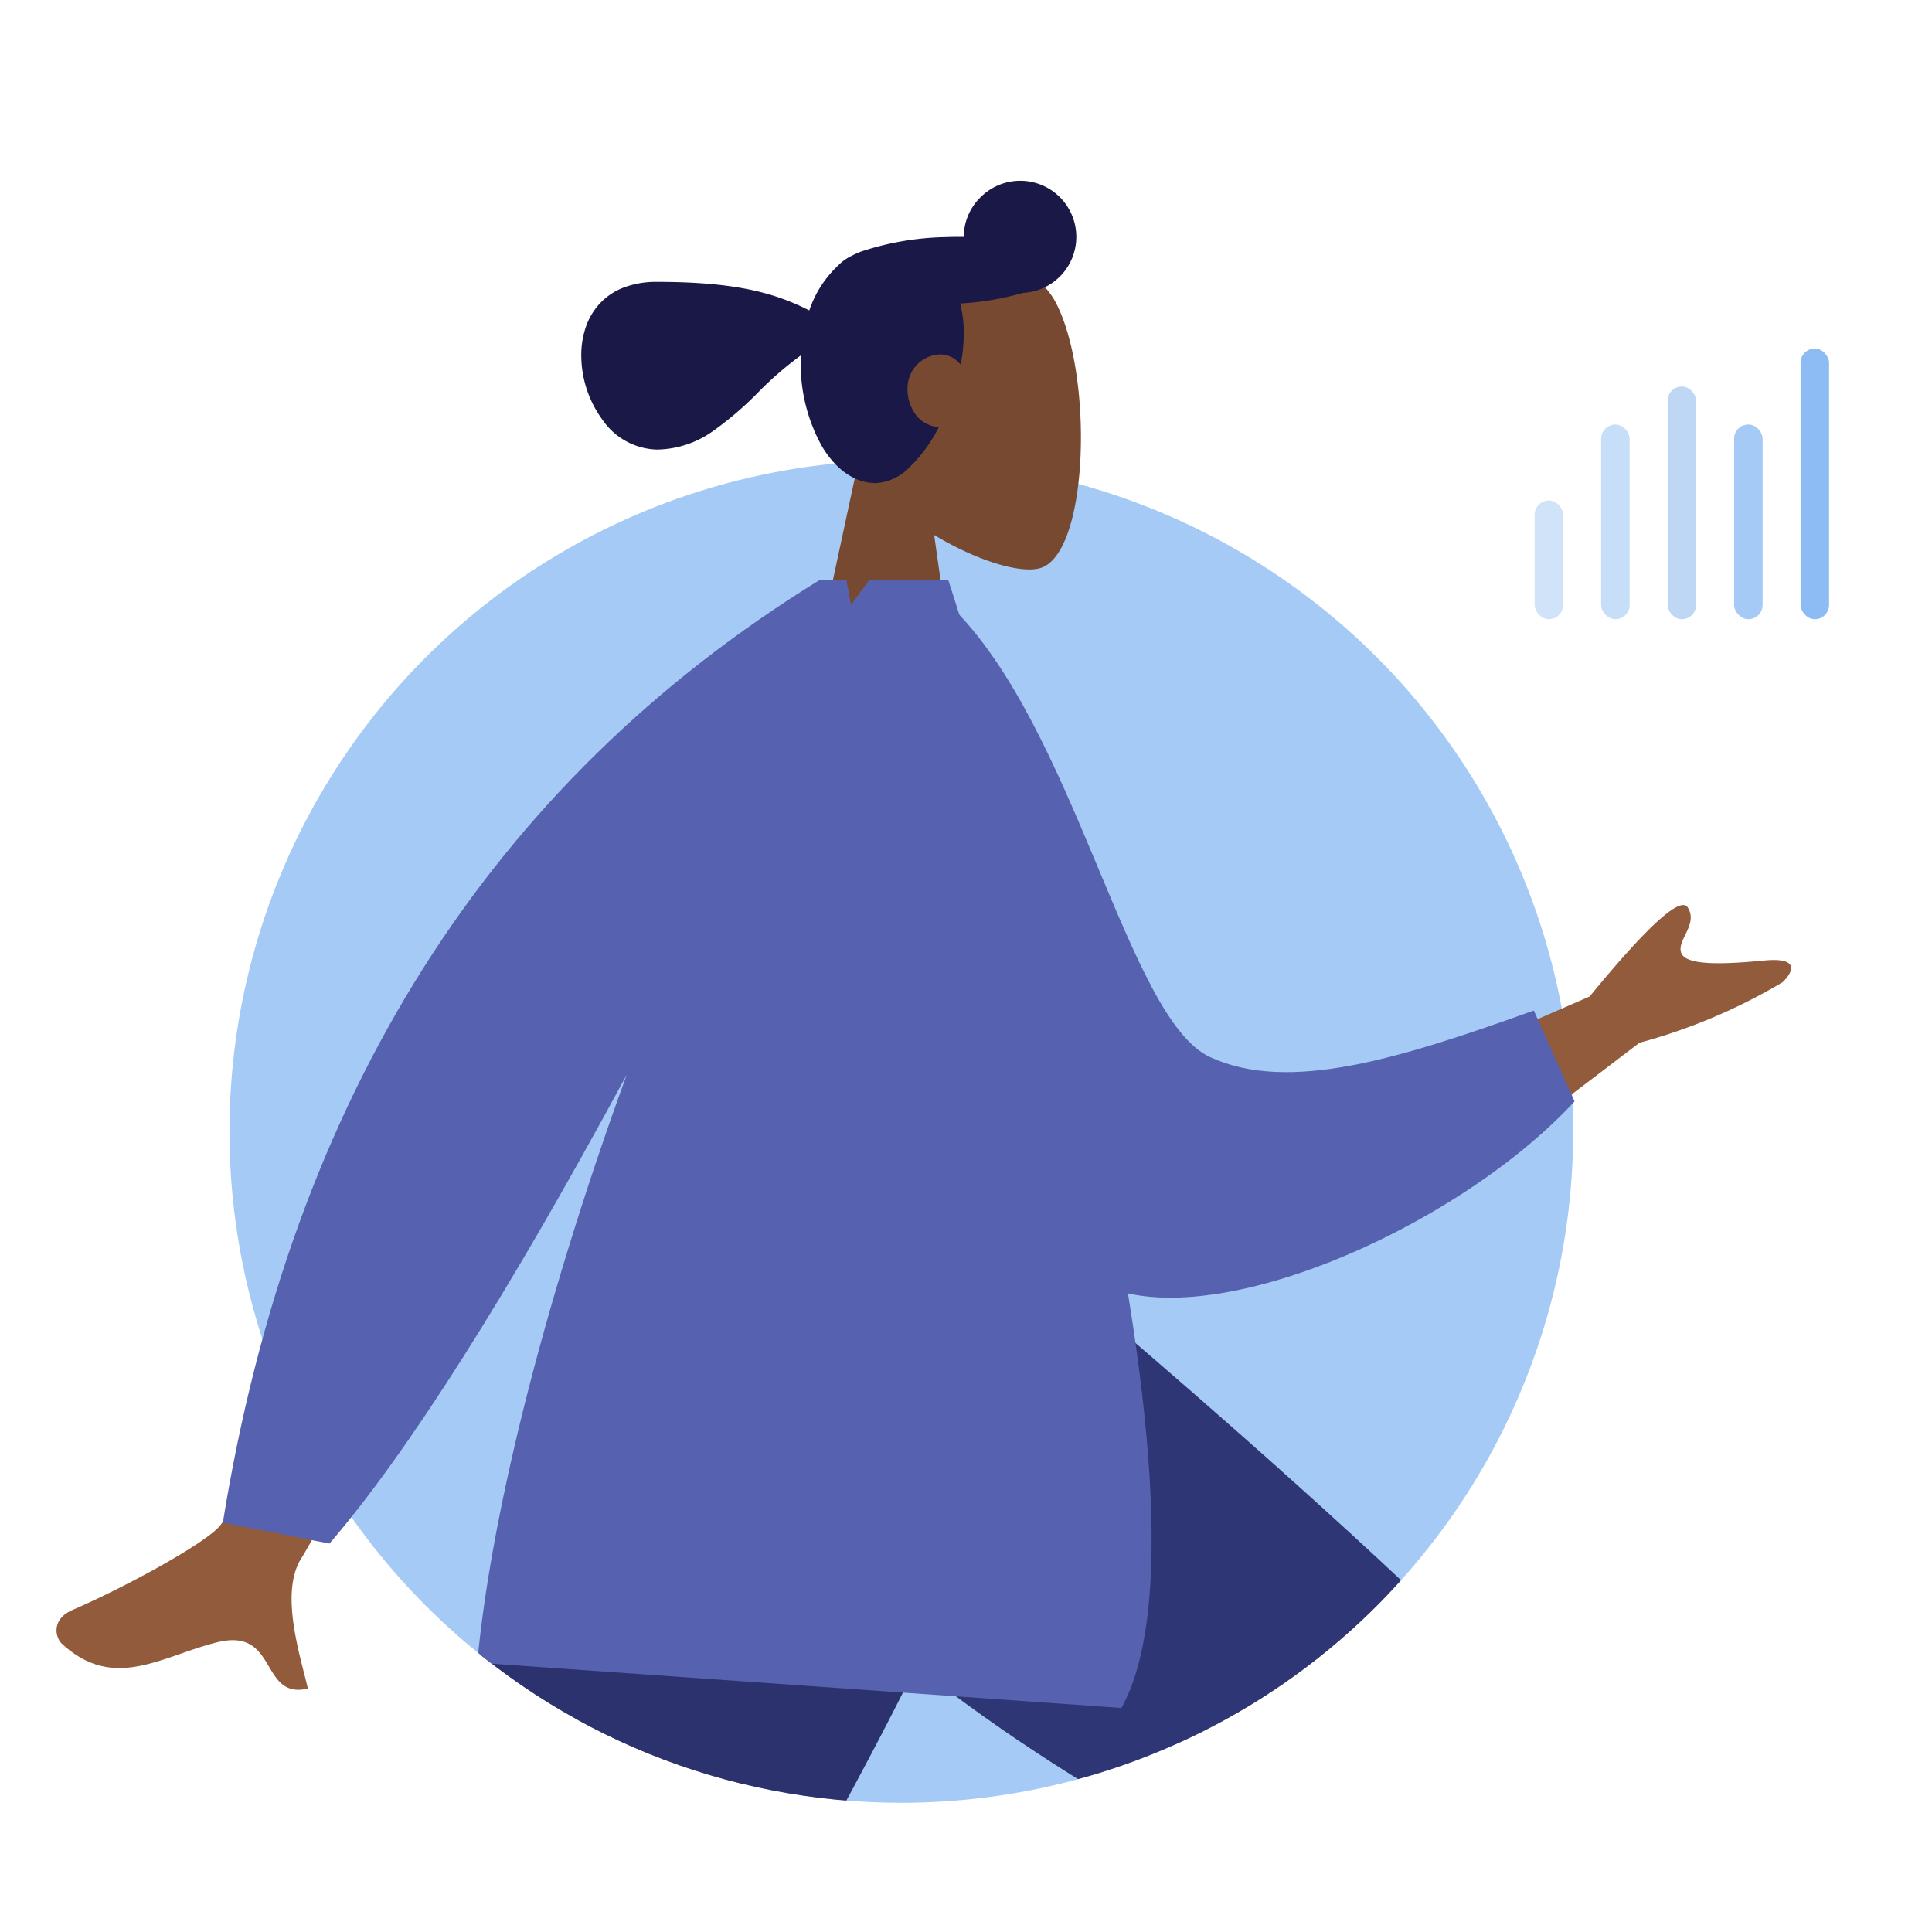 <svg xmlns="http://www.w3.org/2000/svg" xmlns:xlink="http://www.w3.org/1999/xlink" width="160" height="160" viewBox="0 0 160 160"><defs><style>.a{fill:none;}.b{fill:#a5caf5;}.c{clip-path:url(#a);}.d{fill:#784931;}.e{fill:#b28b67;}.f{fill:#2f3676;}.g{fill:#e4e4e4;}.h{fill:#997659;}.i{fill:#2b326d;}.j{fill:#915b3c;}.k{fill:#5661af;}.l{fill:#191847;}.m{fill:#d1e3f8;}.n{fill:#c7def8;}.o{fill:#bed7f4;}.p{fill:#8dbcf4;}</style><clipPath id="a"><path class="a" d="M74.2,137.582a55.656,55.656,0,0,0,53.569-40.514c1.349-4.794,22.27-20.6,22.27-25.828,0-30.7-50.664-72.955-81.393-72.955s-89.2,126.09-62.124,139.3C22.692,145.47,33.3,119.8,35.457,121.89A55.481,55.481,0,0,0,74.2,137.582Z"/></clipPath></defs><g transform="translate(0.444 11.715)"><ellipse class="b" cx="55.639" cy="55.591" rx="55.639" ry="55.591" transform="translate(18.561 26.401)"/><path class="a" d="M74.2,137.582a55.656,55.656,0,0,0,53.569-40.514c1.349-4.794,22.27-20.6,22.27-25.828C150.039,40.538,104.929,0,74.2,0S-20.552,124.375,6.522,137.582C22.692,145.47,33.3,119.8,35.457,121.89A55.481,55.481,0,0,0,74.2,137.582Z" transform="translate(0 0)"/><g class="c" transform="translate(0 0)"><g transform="translate(4.238 3.295)"><g transform="translate(61.699 4.942)"><g transform="translate(0 0)"><path class="d" d="M0,40.179l4.552-21.2A14.9,14.9,0,0,1,.582,8.27C1.41-3.509,17.82-.918,21.012,5.027S23.826,26.052,19.7,27.114c-1.645.424-5.15-.614-8.718-2.763l2.239,15.827Z" transform="translate(0 0)"/></g></g><g transform="translate(0 75.497)"><path class="e" d="M57.247,0c-10.526,8.583-6.489,83.874-7.192,84.822C49.587,85.454,0,95.556,0,95.556l1.429,5.828s58.008-2.856,61.387-7.162c4.838-6.164,11.937-68.969,11.937-68.969Z" transform="matrix(0.574, -0.819, 0.819, 0.574, 18.201, 62.201)"/><path class="f" d="M0,93.271l2.517,9.386c28.829,3.323,47.831-.768,54.518-7.13S69,26.746,69,26.746L50.275,0C25.219,18.9,40.184,80.832,39.544,82.248S23.7,84.779,0,93.271Z" transform="matrix(0.574, -0.819, 0.819, 0.574, 21.545, 56.524)"/><g transform="translate(97.817 102.301) rotate(20)"><path class="g" d="M4.474,5.033A2,2,0,0,0,1.908,6.381L0,13.106A64.242,64.242,0,0,0,.9,21H57.3s2.2-7.268-2.538-7.848-7.87-1.047-7.87-1.047L20.68.419a1,1,0,0,0-1.332.532L17.663,5.039s-4.385,2.046-7.127,2.046Z" transform="translate(1 19)"/></g><path class="h" d="M56.523,0,28.017,68.375,0,126.18H6.61L78.93,0Z" transform="translate(1.871 15.308)"/><g transform="translate(0 124.838)"><path class="g" d="M2.464,2.919a1.1,1.1,0,0,0-1.413.742L0,7.363a35.329,35.329,0,0,0,.5,4.345H31.567s1.211-4-1.4-4.319-4.335-.576-4.335-.576L11.392.38a.551.551,0,0,0-.734.293L9.73,2.923A12.494,12.494,0,0,1,5.8,4.049Z" transform="translate(0.551 10.308)"/></g><path class="i" d="M0,114.171l14.688,2.752C26.044,100.242,73.572,31.842,78.783,0h-32.7C28.683,23.018,10.825,97.214,0,114.171Z" transform="translate(4.401 15.308)"/></g><g transform="translate(0 33.013)"><path class="j" d="M17.512,62.938c-.751-1.262-1.6-2.524-4.2-1.881-4.629,1.149-8.554,4.1-12.87.121-.531-.489-.919-2.017.89-2.8C5.841,56.426,12.5,52.771,13.58,51.352q2.209-2.9,13.693-33.144l11.288,2.238Q21.534,52.153,20.3,54.055c-1.854,2.854-.124,8.084.515,10.838a3.481,3.481,0,0,1-.786.1C18.667,64.992,18.124,63.965,17.512,62.938ZM109.7,15.1l17.264-7.523q7.227-8.8,8.126-7.374c.9,1.426-.975,2.737-.524,3.8s3.751.889,6.877.593S143.681,5.7,142.939,6.4a47.279,47.279,0,0,1-11.854,5.011L113.747,24.626Z" transform="translate(0 26.925)"/><path class="k" d="M0,1.228,4.674,0c11.212,9.113,17.536,32.811,24.7,35.395,6.776,2.442,15.753-1.28,26.382-6.176l4.017,7.208C50.749,48.077,30.3,59.04,21.239,54.6,6.747,47.489.972,18.084,0,1.228Z" transform="matrix(0.996, 0.087, -0.087, 0.996, 69.351, 1.711)"/><path class="k" d="M21.071,89.672c1.236-13.359,6.172-31.681,12.382-48.7Q18.6,68.44,8.834,79.808L0,78.079Q8.536,25.185,49.441,0h2.2l.381,2.083Q52.8.971,53.555,0h6.519s24.59,74.878,14.348,93.424Z" transform="translate(13.772)"/></g><path class="l" d="M24.4,25c-1.715,0-3.306-1.089-4.478-3.067a14.043,14.043,0,0,1-1.749-6.965c0-.178,0-.361.011-.544a28.393,28.393,0,0,0-3.522,3.049,27.56,27.56,0,0,1-3.811,3.258,8.193,8.193,0,0,1-4.577,1.491,5.664,5.664,0,0,1-4.541-2.5A9.053,9.053,0,0,1,0,14.434a7.224,7.224,0,0,1,.354-2.29A5.5,5.5,0,0,1,1.468,10.2,5.237,5.237,0,0,1,3.415,8.841a7.56,7.56,0,0,1,2.856-.508c6.586,0,9.806.945,12.614,2.365A9,9,0,0,1,21.3,6.953a3.748,3.748,0,0,1,1.111-.784,5.226,5.226,0,0,1,.929-.4,23.565,23.565,0,0,1,6.843-1.142c.366-.013.733-.019,1.09-.019l.406,0a4.586,4.586,0,0,1,1.369-3.264,4.644,4.644,0,1,1,3.542,7.9,23.57,23.57,0,0,1-5.212.88,9.637,9.637,0,0,1,.3,2.484,13.929,13.929,0,0,1-.26,2.583,2.175,2.175,0,0,0-1.6-.848A2.76,2.76,0,0,0,27.8,15.2a2.816,2.816,0,0,0-.78,1.925,3.556,3.556,0,0,0,.72,2.258,2.57,2.57,0,0,0,1.875.976,12.431,12.431,0,0,1-2.412,3.31A4.222,4.222,0,0,1,24.4,25Z" transform="translate(43.456)"/></g></g></g><g transform="translate(127.093 28.863)"><rect class="m" width="2.36" height="9.832" rx="1.18" transform="translate(0 12.585)"/><rect class="n" width="2.36" height="16.124" rx="1.18" transform="translate(5.506 6.292)"/><rect class="o" width="2.36" height="19.27" rx="1.18" transform="translate(11.012 3.146)"/><rect class="b" width="2.36" height="16.124" rx="1.18" transform="translate(16.518 6.292)"/><rect class="p" width="2.36" height="22.417" rx="1.18" transform="translate(22.023)"/></g><rect class="a" width="160" height="160"/></svg>